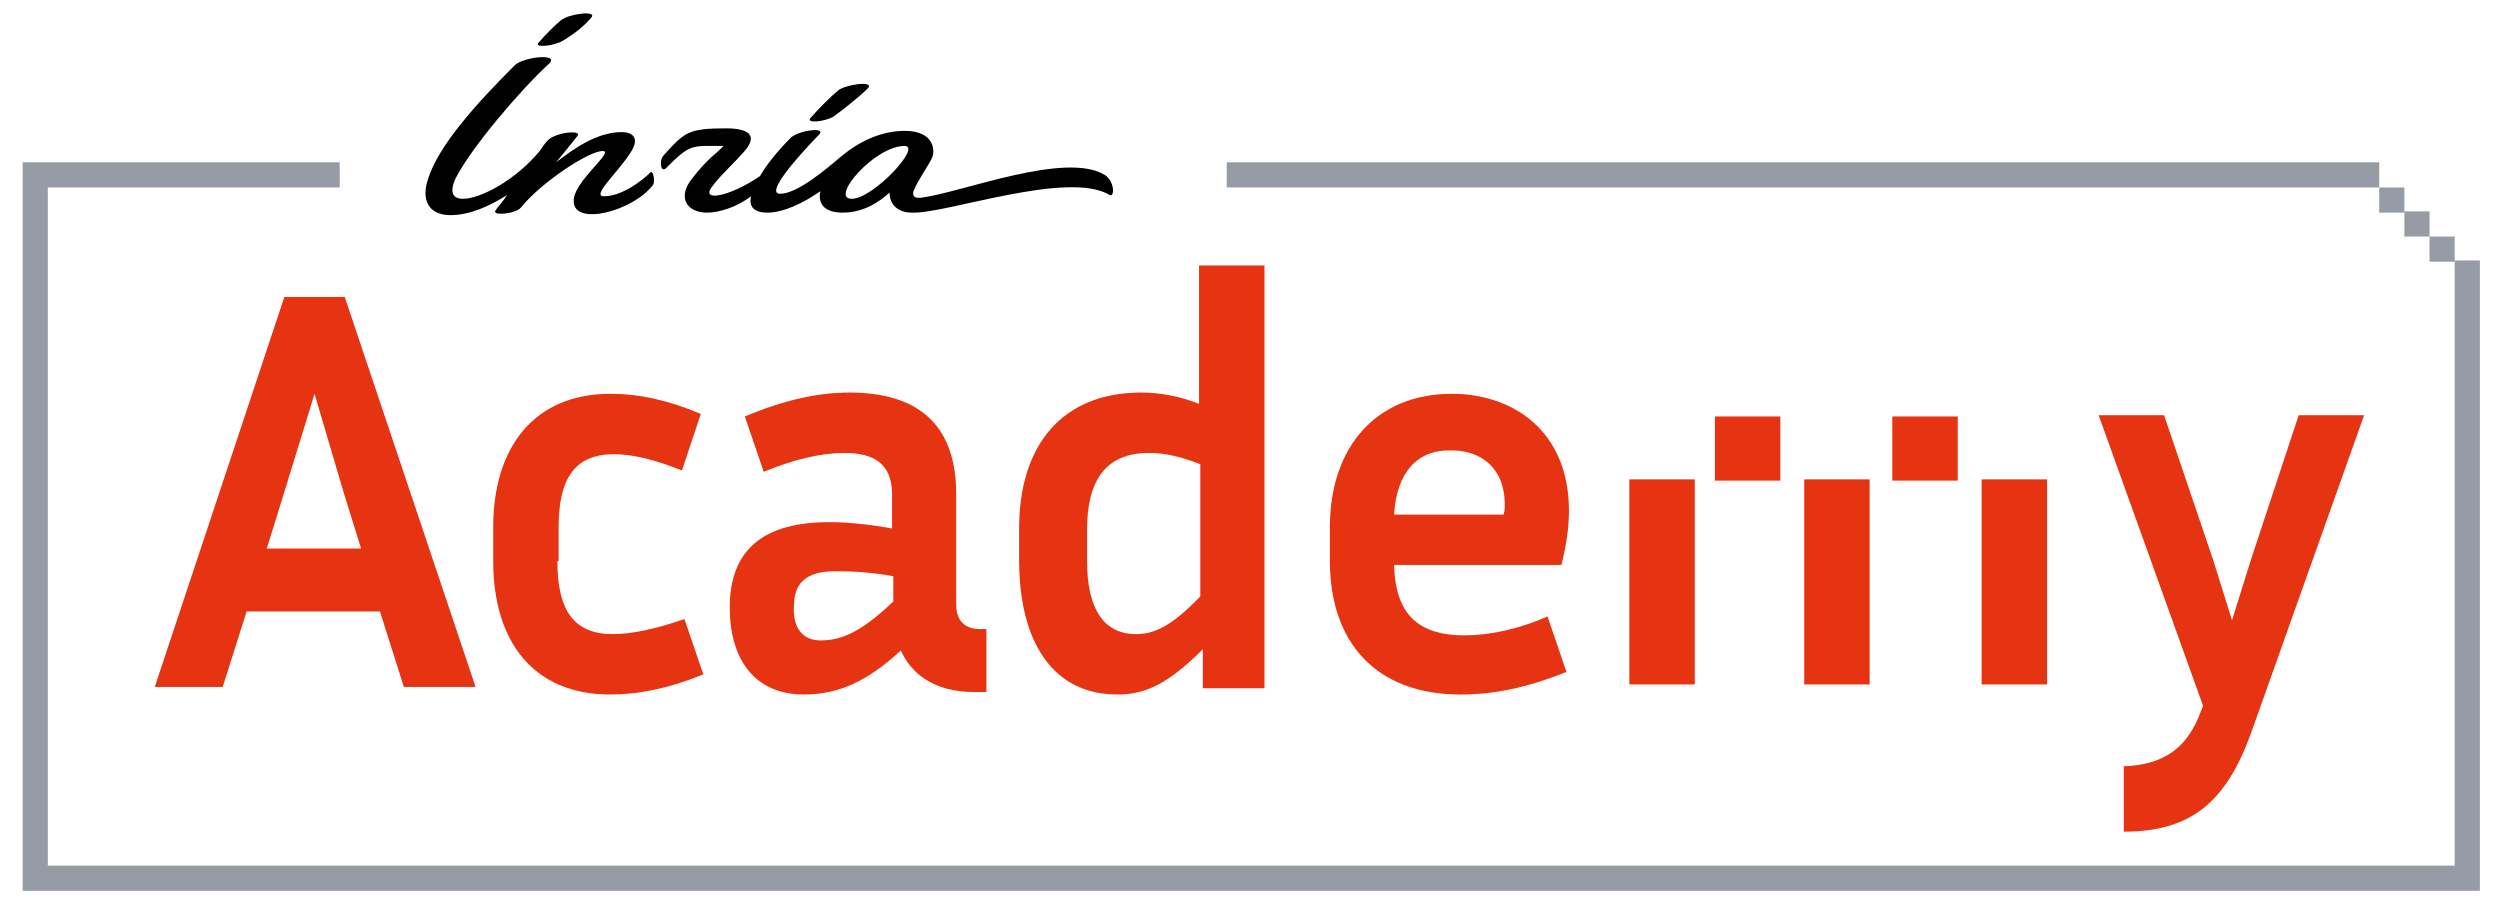 <?xml version="1.0" encoding="UTF-8"?> <!-- Generator: Adobe Illustrator 23.0.6, SVG Export Plug-In . SVG Version: 6.00 Build 0) --> <svg xmlns="http://www.w3.org/2000/svg" xmlns:xlink="http://www.w3.org/1999/xlink" version="1.1" id="Calque_1" x="0px" y="0px" viewBox="0 0 198.7 72.2" style="enable-background:new 0 0 198.7 72.2;" xml:space="preserve"> <style type="text/css"> .st0{fill:#E63312;} .st1{fill:#969BA6;} </style> <path d="M44.8,3.2c0.8-0.5,1.5-1,2.2-1.8c0.5-0.6-1.8-0.3-2.4,0.2c-0.6,0.5-1.2,1.1-1.8,1.8C42.4,3.8,44,3.7,44.8,3.2 M88.2,15.5 c0.4,0.2,0.4-1.1-0.4-1.6c-3.1-1.9-11.4,1.4-14.5,1.8c-0.6,0.1-0.8-0.1-0.7-0.5c0.3-0.8,1.3-2.2,1.5-2.7c0.2-0.5,0.2-2.1-2.2-2.1 c-1.9,0-3.7,0.9-5,2c-1.2,1-3.5,3-4.9,3c-1.5,0,2.9-4.5,3.1-4.7c0.6-0.6-1.4-0.4-2.2,0.2c-0.3,0.3-1.7,1.7-2.5,3.1 c-2.5,1.7-4.9,2.1-3.7,0.7c0.6-0.8,1.7-1.8,2.4-2.6c1-1.1,0.8-1.9-1.4-1.9c-3,0-3.3,0.3-5,2.2c-0.3,0.4-0.2,1.3,0.2,1 c2-2,2-1.8,4.6-1.8c-0.4,0.5-1.2,0.9-2.5,2.6c-1.2,1.5-0.4,2.7,1.2,2.7c0.9,0,2.3-0.4,3.5-1.3c-0.2,0.8,0.2,1.3,1.3,1.3 c1.3,0,2.9-0.8,4.2-1.7c-0.2,1,0.3,1.7,1.8,1.7c1.1,0,2.4-0.4,3.7-1.6c0,0.9,0.6,1.6,1.8,1.6C75.2,17,84.9,13.5,88.2,15.5 M67.7,15.8c-1.8,0,1.8-4.2,4.2-4.2C73.3,11.6,69.4,15.8,67.7,15.8 M66.2,9.3C66.9,8.8,68.3,7.7,69,7c0.5-0.6-1.8-0.3-2.4,0.2 C66,7.7,65,8.7,64.4,9.4C64.1,9.8,65.4,9.7,66.2,9.3 M51.7,13.7c-0.7,0.7-2.3,1.9-3.7,1.9c-1,0,1-1.8,2-3.3c1-1.4,0.2-1.8-0.6-1.8 c-2,0-3.9,1.4-5.2,2.4c0.4-0.5,1-1.2,1.7-2.1c0.4-0.5-1.8-0.3-2.4,0.4c-0.2,0.2-0.4,0.5-0.6,0.8c-1.9,2.3-4.7,3.8-6.1,3.8 c-0.8,0-1.1-0.5-0.6-1.6c1.2-2.4,5.2-7.1,7.4-9.1c1-0.9-2-0.6-2.7,0.1c-3,3-6.1,6.4-6.9,9.1c-0.5,1.5,0,2.8,1.8,2.8 c1.5,0,3.1-0.7,4.5-1.6c-0.3,0.5-0.7,0.9-0.9,1.2c-0.4,0.5,1.6,0.3,2-0.2c1.6-2,5.4-4.5,6.5-4.5c1,0-2.4,2.5-2.3,4 c0,2,4.7,0.8,6.3-1.3C52.1,14.4,51.9,13.5,51.7,13.7"></path> <path class="st0" d="M168.8,66.1v-5.2c3.2-0.1,4.9-1.5,5.9-3.8l0.4-1L166.8,33h5.2l3.9,11.5l1.5,4.8l1.5-4.8l3.8-11.5h5.2l-9,25.3 C176.9,63.8,174.1,66.1,168.8,66.1"></path> <path class="st0" d="M44.3,44.6c0,3.9,1.3,5.8,4.4,5.8c1.5,0,3.4-0.4,5.7-1.2l1.5,4.4c-2.7,1.1-5.1,1.6-7.4,1.6 c-6.1,0-9.3-4.2-9.3-10.6v-2.7c0-6.4,3.3-10.6,9.3-10.6c2.3,0,4.6,0.5,7.2,1.6l-1.5,4.5c-2.2-0.9-4-1.3-5.4-1.3 c-3.1,0-4.4,1.9-4.4,5.8V44.6z"></path> <path class="st0" d="M71.6,51.7c-2.6,2.4-4.9,3.5-7.7,3.5c-4,0-5.9-2.9-5.9-6.9s2-6.8,7.9-6.8c1.6,0,3.3,0.2,5,0.5v-2.7 c0-2.5-1.5-3.3-3.8-3.3c-1.8,0-4,0.5-6.4,1.5l-1.5-4.4c3.1-1.3,5.8-1.9,8.3-1.9c6.7,0,8.5,3.8,8.5,8.1v8.8c0,0.9,0.4,1.9,1.9,1.9 h0.5V55h-1C74.2,55,72.4,53.5,71.6,51.7 M65.2,50.9c1.4,0,3-0.4,5.8-3.1v-2c-1.6-0.3-3.1-0.4-4.6-0.4c-2.4,0-3.3,1-3.3,2.8 C63,49.9,63.8,50.9,65.2,50.9"></path> <path class="st0" d="M95.6,51.6c-2.8,2.8-4.6,3.6-6.8,3.6c-5,0-7.8-4-7.8-10.7v-2.5c0-6.6,3.4-10.8,9.7-10.8c1.5,0,3.1,0.3,4.6,0.9 v-11h5.2v33.6h-4.9L95.6,51.6L95.6,51.6z M90.3,50.4c1.4,0,2.8-0.6,5.1-3V36.9c-1.5-0.6-2.8-0.9-4.1-0.9c-3.5,0-4.9,2.3-4.9,6.1v2.5 C86.4,48.5,87.8,50.4,90.3,50.4"></path> <path class="st0" d="M116.1,55.2c-6.8,0-10.4-4.2-10.4-10.6v-2.7c0-6.4,3.7-10.6,9.7-10.6c4.8,0,9.3,2.9,9.3,9.3 c0,1.3-0.2,2.7-0.6,4.3h-13.3c0.1,3.8,1.8,5.6,5.6,5.6c2,0,4.3-0.5,6.6-1.5l1.5,4.4C121.3,54.7,118.6,55.2,116.1,55.2 M110.8,40.9 h8.7c0.1-0.3,0.1-0.5,0.1-0.8c0-2.9-1.9-4.3-4.2-4.3C112.6,35.7,111,37.6,110.8,40.9"></path> <rect x="143.4" y="38.1" class="st0" width="5.2" height="16.3"></rect> <rect x="136.3" y="33.1" class="st0" width="5.2" height="5.1"></rect> <rect x="150.4" y="33.1" class="st0" width="5.2" height="5.1"></rect> <rect x="157.5" y="38.1" class="st0" width="5.2" height="16.3"></rect> <rect x="129.5" y="38.1" class="st0" width="5.2" height="16.3"></rect> <path class="st0" d="M30.2,48.6H19.6l-1.9,6h-5.4l10.3-31h4.8l10.4,31h-5.7L30.2,48.6z M21.2,43.6h7.5l-1.4-4.5L25,31.3l-2.4,7.8 L21.2,43.6z"></path> <rect x="189.1" y="14.9" class="st1" width="2" height="2"></rect> <rect x="191.1" y="16.8" class="st1" width="2" height="2"></rect> <rect x="193.1" y="18.8" class="st1" width="2" height="2"></rect> <rect x="97.5" y="12.9" class="st1" width="91.6" height="2"></rect> <polygon class="st1" points="195.1,20.7 195.1,68.8 3.8,68.8 3.8,14.9 27,14.9 27,12.9 1.8,12.9 1.8,70.8 197.1,70.8 197.1,20.7 "></polygon> </svg> 